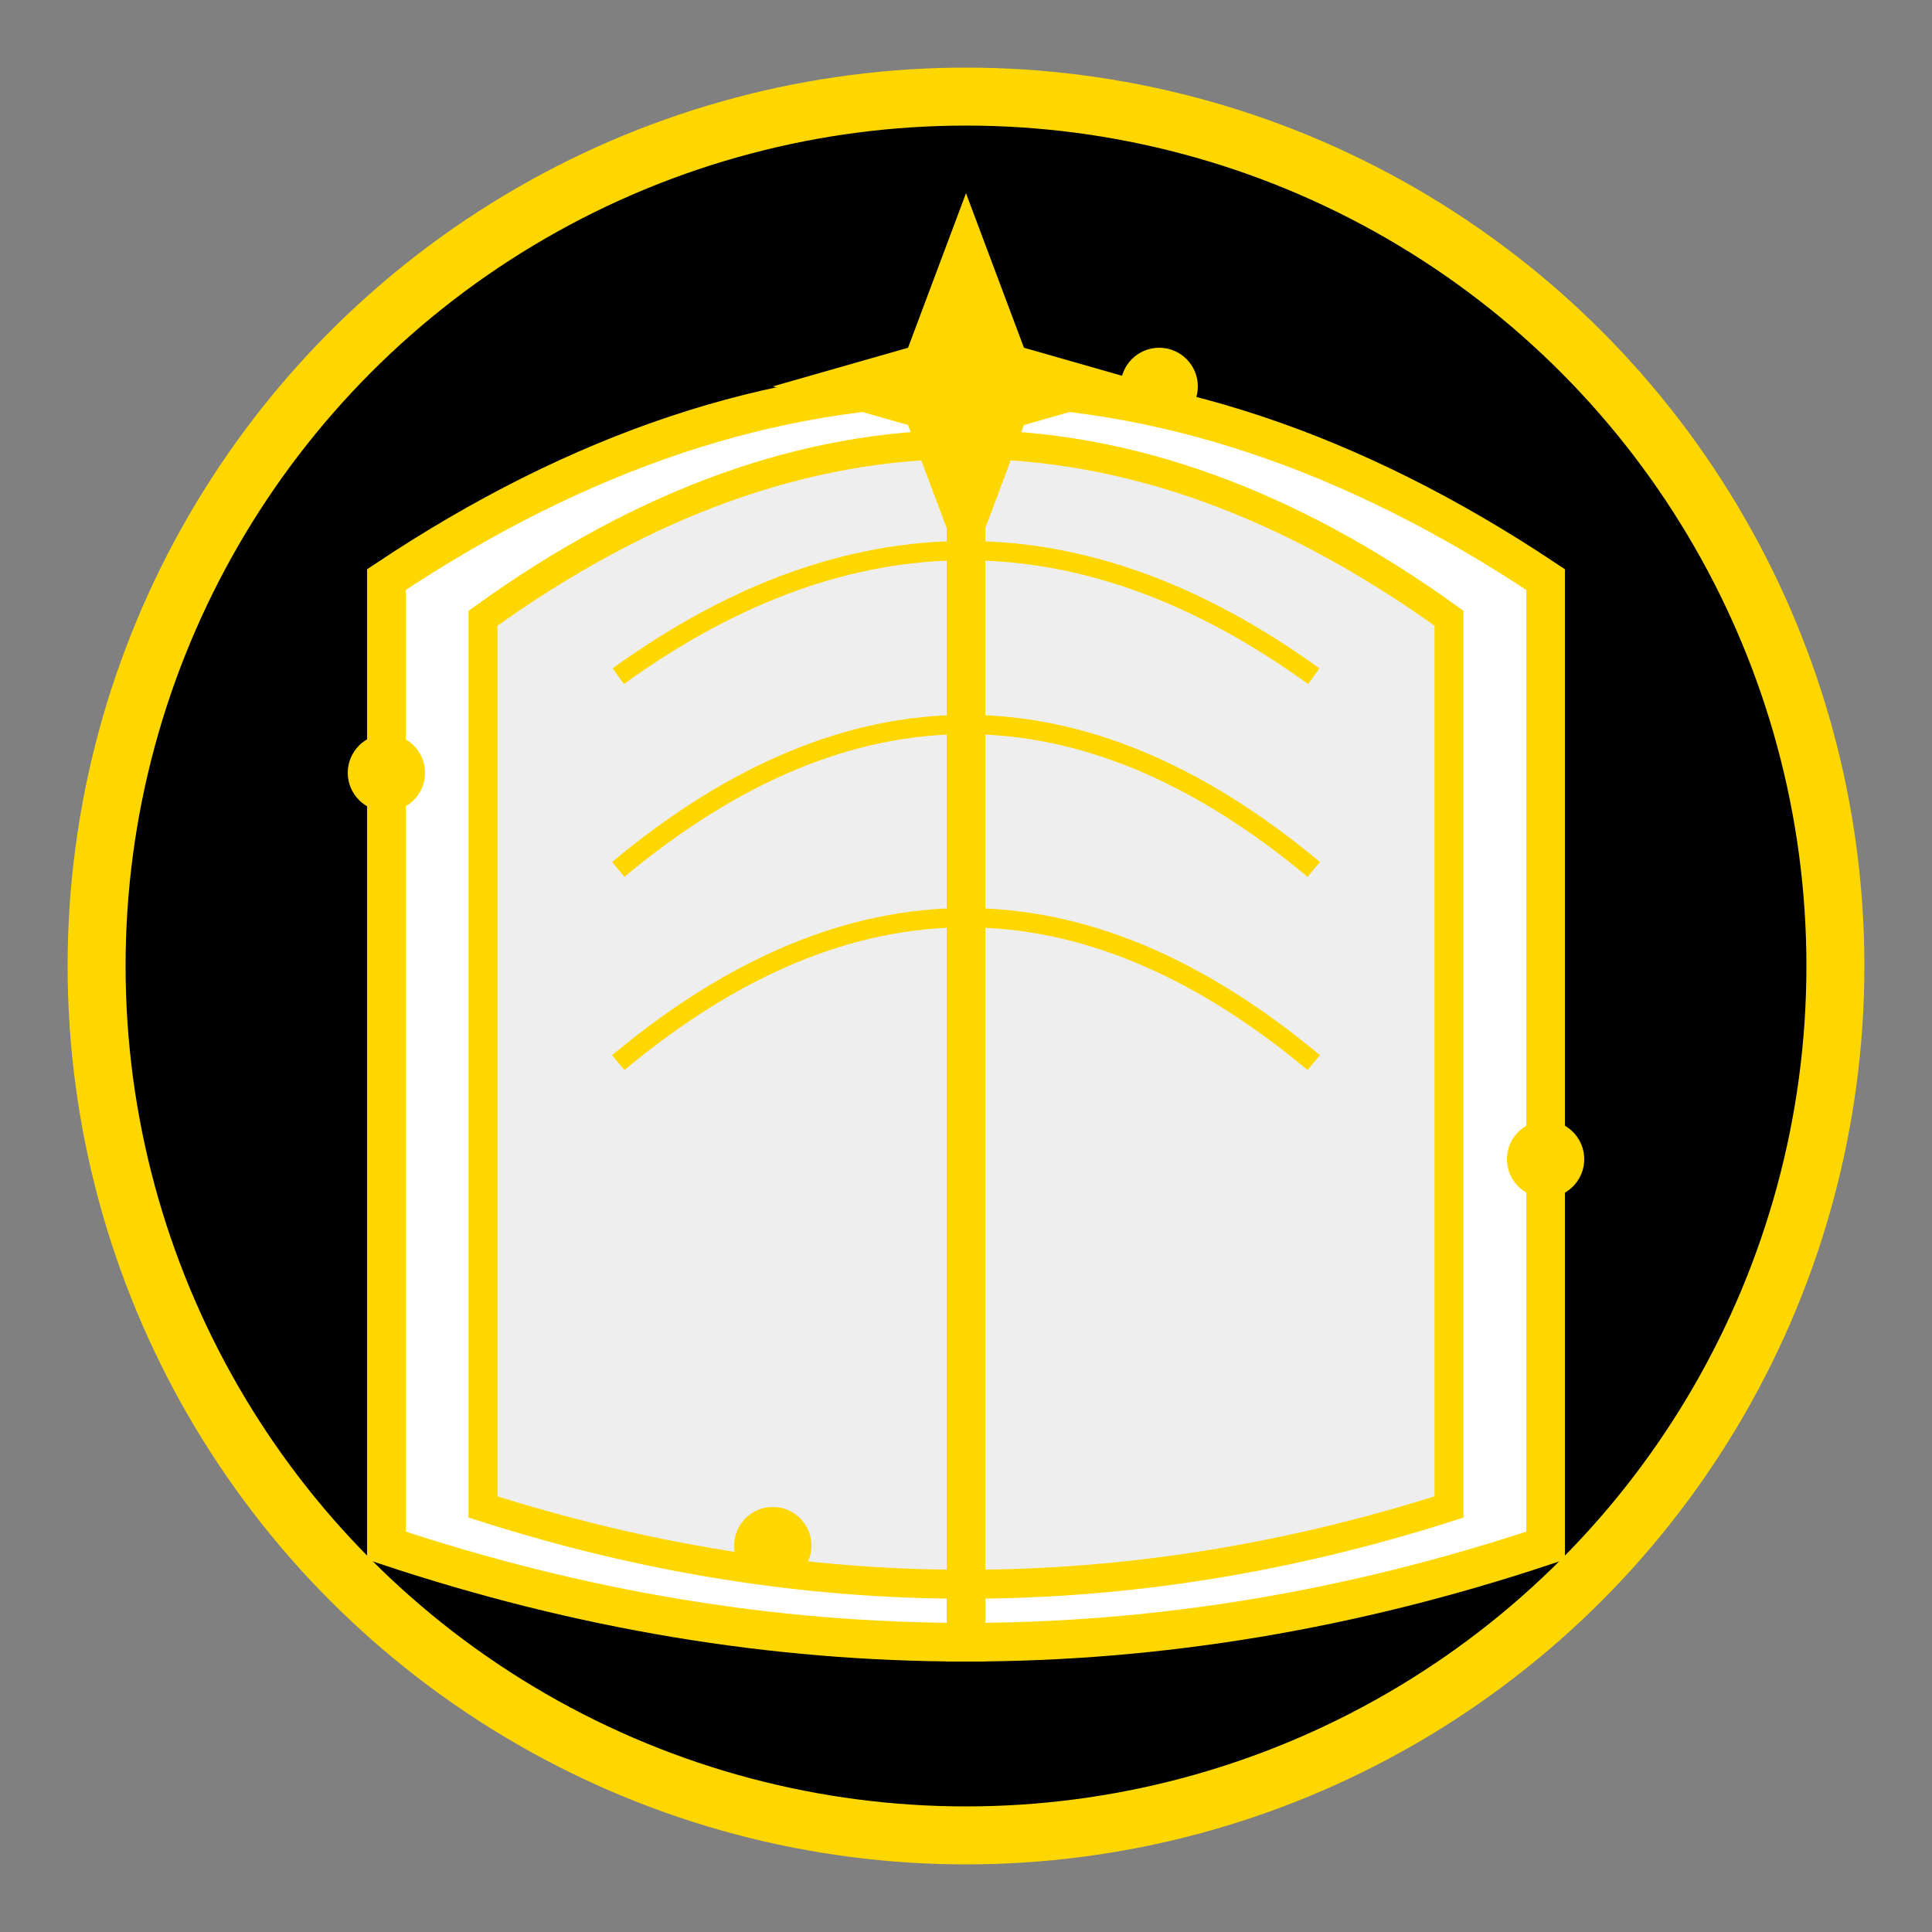 <svg
  width="100"
  height="100"
  viewBox="0 0 100 100"
  xmlns="http://www.w3.org/2000/svg"
  fill="none"
>
  <rect x="0" y="0" width="100" height="100" fill="#808080" stroke="none"/>
  <!-- Background Circle -->
  <circle cx="50" cy="50" r="45" fill="black" stroke="gold" stroke-width="3" />

  <!-- Open Book -->
  <path
    d="M20 30 Q50 10, 80 30 V80 Q50 90, 20 80 Z"
    fill="white"
    stroke="gold"
    stroke-width="2"
  />
  <path
    d="M25 32 Q50 14, 75 32 V78 Q50 86, 25 78 Z"
    fill="#EEE"
    stroke="gold"
    stroke-width="1.5"
  />

  <!-- Center Binding -->
  <line x1="50" y1="14" x2="50" y2="86" stroke="gold" stroke-width="2" />

  <!-- Pages (Curved Lines for Depth) -->
  <path d="M32 35 Q50 22, 68 35" stroke="gold" stroke-width="1" />
  <path d="M32 45 Q50 30, 68 45" stroke="gold" stroke-width="1" />
  <path d="M32 55 Q50 40, 68 55" stroke="gold" stroke-width="1" />

  <!-- Floating Magic Symbols -->
  <circle cx="20" cy="40" r="2" fill="gold" />
  <circle cx="80" cy="60" r="2" fill="gold" />
  <circle cx="60" cy="20" r="2" fill="gold" />
  <circle cx="40" cy="80" r="2" fill="gold" />

  <!-- Sparkles -->
  <polygon points="50,10 53,18 60,20 53,22 50,30 47,22 40,20 47,18" fill="gold" />
</svg>
